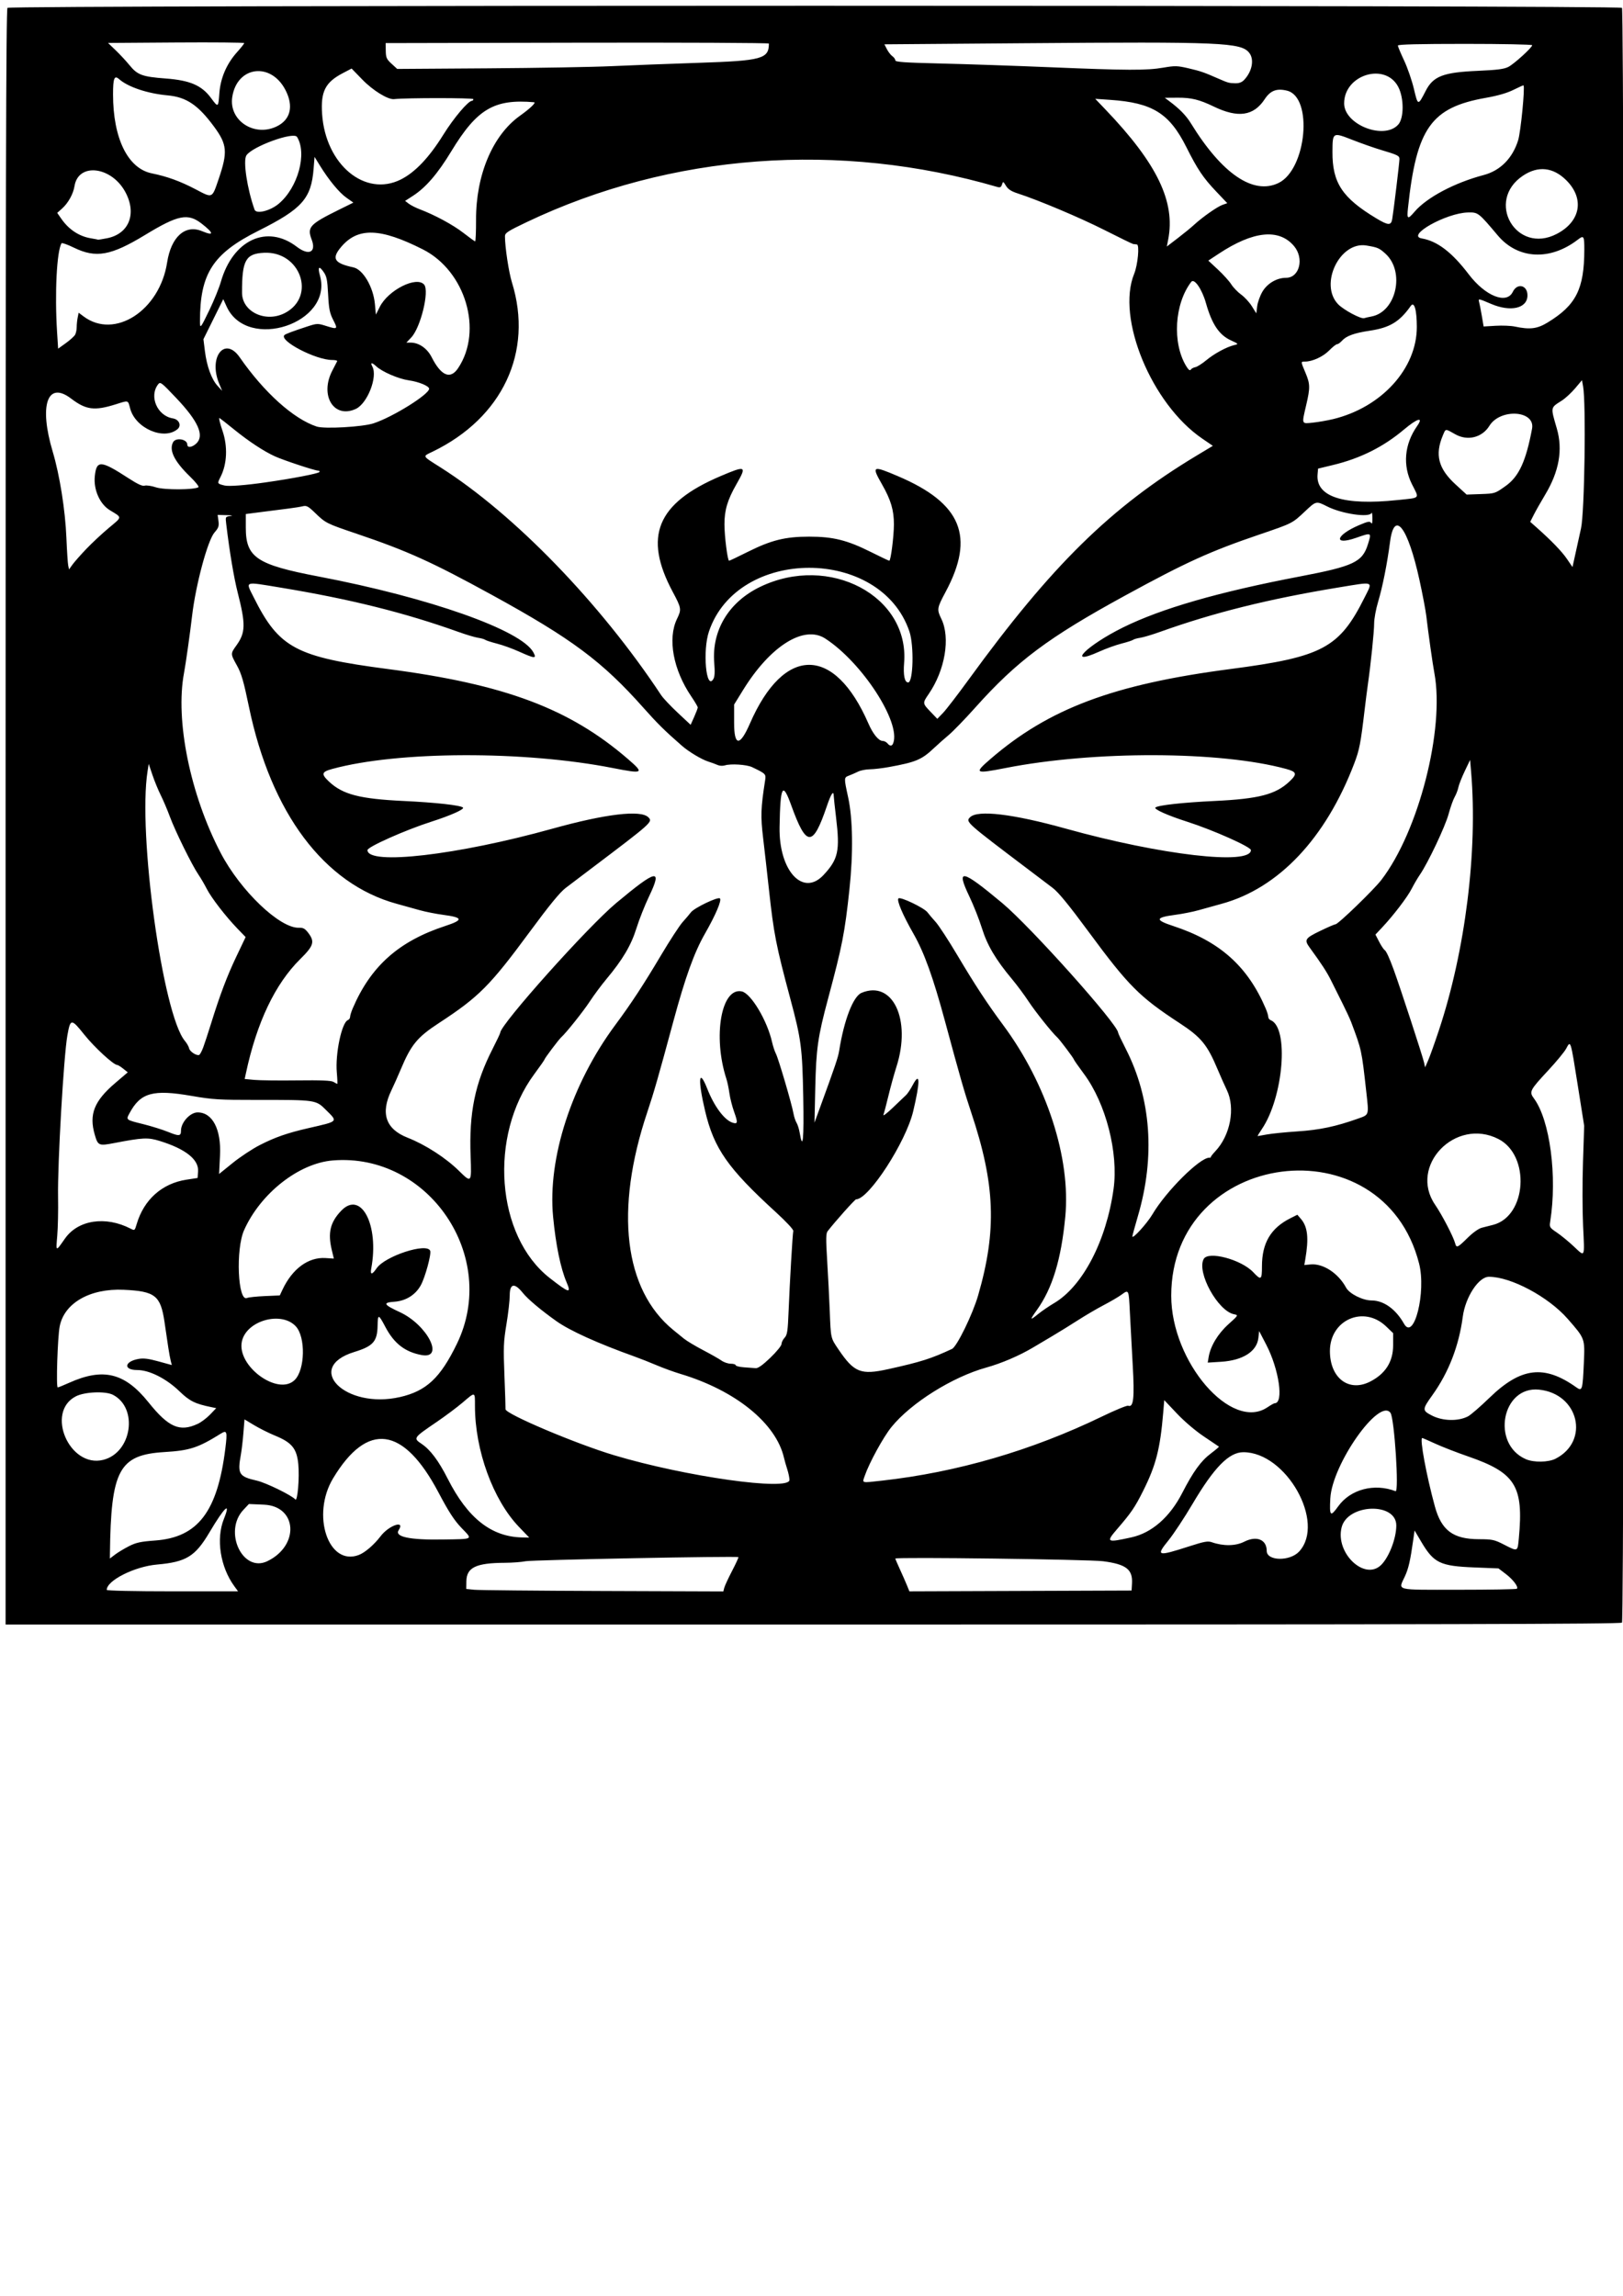 <?xml version="1.0" encoding="UTF-8" standalone="no"?>
<!-- Created with Inkscape (http://www.inkscape.org/) -->

<svg
   width="210mm"
   height="297mm"
   viewBox="0 0 210 297"
   version="1.1"
   id="svg5"
   xml:space="preserve"
   inkscape:version="1.2.2 (b0a8486541, 2022-12-01)"
   sodipodi:docname="lids.svg"
   inkscape:export-filename="lids-fairy.svg"
   inkscape:export-xdpi="96"
   inkscape:export-ydpi="96"
   xmlns:inkscape="http://www.inkscape.org/namespaces/inkscape"
   xmlns:sodipodi="http://sodipodi.sourceforge.net/DTD/sodipodi-0.dtd"
   xmlns="http://www.w3.org/2000/svg"
   xmlns:svg="http://www.w3.org/2000/svg"><sodipodi:namedview
     id="namedview7"
     pagecolor="#ffffff"
     bordercolor="#000000"
     borderopacity="0.25"
     inkscape:showpageshadow="2"
     inkscape:pageopacity="0.0"
     inkscape:pagecheckerboard="0"
     inkscape:deskcolor="#d1d1d1"
     inkscape:document-units="mm"
     showgrid="false"
     inkscape:zoom="1.3320199"
     inkscape:cx="302.92339"
     inkscape:cy="478.22107"
     inkscape:window-width="2520"
     inkscape:window-height="2071"
     inkscape:window-x="8"
     inkscape:window-y="8"
     inkscape:window-maximized="1"
     inkscape:current-layer="layer5" /><defs
     id="defs2" /><g
     inkscape:groupmode="layer"
     id="layer3"
     inkscape:label="bug"
     style="display:inline"><path
       style="fill:#000000;stroke-width:0.204"
       d="m 0.723,105.709 c 0,-80.965 0.055,-104.504 0.245,-104.694 0.358,-0.358 208.54,-0.358 208.898,0 0.358,0.358 0.358,208.54 0,208.898 -0.19,0.19 -23.729,0.245 -104.694,0.245 H 0.723 Z M 30.317,205.199 c -1.82,-2.493 -2.384,-6.128 -1.349,-8.698 0.953,-2.365 0.082,-1.554 -1.869,1.74 -1.844,3.113 -3.009,3.827 -6.784,4.158 -2.911,0.255 -6.505,2.067 -6.505,3.278 0,0.108 3.547,0.186 8.496,0.186 h 8.496 z m 63.393,0.211 c 0.065,-0.257 0.52,-1.238 1.011,-2.182 0.491,-0.943 0.86,-1.748 0.82,-1.788 -0.16,-0.16 -26.685,0.353 -27.544,0.532 -0.506,0.106 -1.713,0.196 -2.681,0.201 -3.735,0.019 -4.949,0.605 -4.973,2.403 l -0.013,0.98 1.022,0.105 c 0.562,0.058 8.046,0.13 16.631,0.16 l 15.609,0.055 z M 146.469,204.841 c 0.105,-1.816 -0.76,-2.48 -3.734,-2.869 -1.83,-0.24 -26.889,-0.564 -26.889,-0.348 0,0.057 0.27,0.69 0.599,1.405 0.329,0.716 0.739,1.647 0.91,2.069 l 0.311,0.768 14.375,-0.052 14.375,-0.052 z m 49.801,0.687 c 0.233,-0.233 -0.482,-1.18 -1.444,-1.914 l -0.938,-0.716 -3.083,-0.123 c -4.489,-0.179 -5.282,-0.563 -6.929,-3.353 l -0.845,-1.431 -0.159,1.125 c -0.393,2.785 -0.616,3.771 -1.088,4.801 -0.868,1.897 -1.482,1.743 6.925,1.743 4.086,0 7.488,-0.059 7.56,-0.131 z m -17.552,-3.088 c 1.028,-1.028 1.949,-3.437 1.949,-5.097 0,-3.04 -6.306,-2.818 -7.076,0.25 -0.837,3.334 3.006,6.967 5.127,4.847 z M 34.598,201.962 c 4.181,-2.024 3.868,-7.121 -0.448,-7.309 l -1.945,-0.085 -0.706,0.749 c -2.636,2.795 -0.115,8.201 3.099,6.645 z m -17.925,-1.931 c 0.934,-0.477 1.515,-0.603 3.427,-0.744 5.508,-0.407 8.044,-3.736 9.055,-11.885 0.276,-2.226 0.214,-2.435 -0.583,-1.939 -2.95,1.838 -4.009,2.184 -7.299,2.384 -5.881,0.358 -6.923,2.309 -7.048,13.184 l -0.007,0.587 0.665,-0.506 c 0.366,-0.279 1.171,-0.765 1.789,-1.081 z m 151.429,0.678 c 3.444,-3.758 -1.679,-12.855 -7.233,-12.842 -1.853,0.004 -3.773,1.961 -6.575,6.702 -1.046,1.769 -2.441,3.883 -3.1,4.696 -1.673,2.064 -1.476,2.118 2.765,0.751 1.848,-0.596 2.329,-0.682 2.832,-0.506 1.506,0.525 3.083,0.501 4.199,-0.064 1.605,-0.813 2.91,-0.281 2.91,1.187 0,1.323 3.01,1.377 4.202,0.076 z M 46.422,201.161 c 0.803,-0.305 1.974,-1.313 2.829,-2.433 1.082,-1.418 3.219,-2.132 2.332,-0.779 -0.563,0.86 1.411,1.281 5.669,1.211 4.134,-0.069 3.941,0.052 2.436,-1.526 -0.926,-0.971 -1.636,-2.066 -2.947,-4.549 -4.534,-8.584 -9.2,-9.214 -13.641,-1.842 -2.854,4.737 -0.616,11.416 3.323,9.918 z m 150.1,-2.168 c 0.633,-6.758 -0.426,-8.463 -6.579,-10.586 -1.447,-0.5 -3.35,-1.239 -4.227,-1.643 -0.878,-0.404 -1.64,-0.735 -1.694,-0.735 -0.357,0 0.539,4.848 1.636,8.854 0.85,3.103 2.361,4.229 5.686,4.237 1.741,0.004 2.008,0.061 3.227,0.684 1.842,0.941 1.785,0.965 1.951,-0.811 z m -50.106,-0.116 c 2.622,-0.58 4.944,-2.611 6.545,-5.723 1.425,-2.772 2.419,-4.147 3.691,-5.107 0.618,-0.467 1.098,-0.872 1.067,-0.9 -0.031,-0.029 -0.896,-0.611 -1.921,-1.295 -1.105,-0.737 -2.535,-1.952 -3.51,-2.982 l -1.646,-1.739 -0.132,1.58 c -0.396,4.726 -0.937,6.837 -2.605,10.169 -1.06,2.118 -1.533,2.81 -3.368,4.939 -1.471,1.706 -1.351,1.774 1.88,1.059 z m -79.266,-1.346 c -3.359,-3.502 -5.694,-9.915 -5.695,-15.643 -4.09e-4,-1.889 0.071,-1.868 -1.583,-0.456 -0.727,0.621 -2.263,1.769 -3.412,2.551 -2.983,2.03 -3.008,2.066 -1.924,2.794 1.147,0.77 2.209,2.185 3.397,4.527 2.592,5.108 5.647,7.513 9.638,7.589 l 0.903,0.017 -1.324,-1.38 z m 106.001,-2.663 c 1.583,-2.204 4.662,-3.017 7.419,-1.959 0.474,0.182 -0.149,-9.435 -0.656,-10.133 -1.457,-2.004 -7.556,6.67 -7.785,11.074 -0.12,2.308 0.006,2.433 1.022,1.018 z m -134.555,-5.465 c -0.198,-2.016 -0.829,-2.788 -3.007,-3.681 -0.787,-0.322 -1.999,-0.927 -2.693,-1.344 l -1.262,-0.758 -0.141,1.767 c -0.077,0.972 -0.223,2.216 -0.323,2.766 -0.464,2.54 -0.268,2.863 2.067,3.393 1.176,0.267 4.542,1.913 4.968,2.429 0.291,0.352 0.563,-2.826 0.391,-4.573 z m 63.551,2.052 c 0,-0.277 -0.128,-0.898 -0.284,-1.38 -0.156,-0.482 -0.347,-1.152 -0.425,-1.49 -1.022,-4.463 -6.272,-8.714 -13.4,-10.85 -0.843,-0.253 -2.224,-0.754 -3.067,-1.114 -0.843,-0.36 -2.132,-0.868 -2.863,-1.13 -4.75,-1.702 -8.35,-3.33 -10.091,-4.563 -2.025,-1.434 -3.717,-2.857 -4.386,-3.69 -1.062,-1.321 -1.677,-1.198 -1.677,0.337 -2.1e-5,0.647 -0.191,2.326 -0.424,3.732 -0.38,2.288 -0.407,2.984 -0.261,6.646 0.089,2.249 0.152,4.206 0.139,4.349 -0.053,0.595 9.062,4.461 14.042,5.954 9.236,2.77 22.697,4.668 22.697,3.2 z m 11.962,0.091 c 9.719,-1.082 19.387,-3.899 28.471,-8.294 1.713,-0.829 3.241,-1.459 3.396,-1.399 0.693,0.266 0.831,-0.992 0.583,-5.307 -0.13,-2.263 -0.296,-5.334 -0.368,-6.824 -0.145,-2.966 -0.126,-2.929 -1.123,-2.205 -0.382,0.277 -1.401,0.873 -2.263,1.323 -0.863,0.451 -2.335,1.313 -3.272,1.916 -0.937,0.603 -2.467,1.549 -3.399,2.102 -0.933,0.553 -2.037,1.208 -2.454,1.456 -1.792,1.067 -4.092,2.053 -6.074,2.604 -4.385,1.22 -9.736,4.577 -12.264,7.696 -1.054,1.3 -2.873,4.625 -3.456,6.317 -0.333,0.966 -0.503,0.919 2.224,0.615 z m -100.747,-2.691 c 3.694,-0.93 4.558,-6.693 1.262,-8.41 -0.973,-0.507 -3.665,-0.398 -4.816,0.196 -3.964,2.046 -0.819,9.315 3.554,8.214 z m 187.915,-0.149 c 4.465,-2.297 2.989,-8.423 -2.153,-8.934 -4.803,-0.477 -6.214,7.042 -1.689,8.999 1.027,0.444 2.915,0.412 3.842,-0.065 z M 25.567,184.208 c 0.45,-0.209 1.177,-0.754 1.615,-1.211 l 0.797,-0.831 -0.593,-0.121 c -2.148,-0.439 -2.845,-0.783 -4.165,-2.058 -1.714,-1.655 -3.898,-2.752 -5.476,-2.752 -1.797,0 -1.671,-1.098 0.164,-1.433 0.656,-0.12 1.291,-0.043 2.595,0.316 l 1.727,0.475 -0.141,-0.548 c -0.077,-0.301 -0.216,-1.054 -0.308,-1.673 -0.092,-0.619 -0.317,-2.137 -0.5,-3.374 -0.503,-3.4 -1.213,-3.958 -5.268,-4.144 -4.372,-0.2 -7.716,1.718 -8.295,4.757 -0.269,1.411 -0.474,7.873 -0.25,7.873 0.082,0 0.737,-0.264 1.456,-0.588 4.434,-1.994 7.221,-1.31 10.3,2.53 2.582,3.22 4.03,3.855 6.342,2.78 z m 164.369,-0.974 c 0.356,-0.183 1.613,-1.27 2.794,-2.416 4.066,-3.944 7.076,-4.303 11.239,-1.338 0.755,0.538 0.81,0.357 0.966,-3.173 0.14,-3.169 0.158,-3.119 -2.087,-5.688 -2.499,-2.858 -7.346,-5.448 -10.198,-5.448 -1.328,0 -3.045,2.625 -3.381,5.169 -0.497,3.766 -1.821,7.19 -3.909,10.109 -1.353,1.892 -1.358,2.011 -0.109,2.662 1.4,0.73 3.404,0.782 4.684,0.123 z m -25.935,-1.18 c 0.425,-0.288 0.844,-0.524 0.933,-0.524 1.199,0 0.562,-4.392 -1.099,-7.581 l -0.913,-1.754 -0.101,0.897 c -0.196,1.742 -2.012,2.9 -4.824,3.075 l -1.727,0.108 0.113,-0.697 c 0.231,-1.425 1.191,-3.026 2.551,-4.253 1.317,-1.189 1.317,-1.189 0.738,-1.305 -2.096,-0.421 -4.848,-5.425 -3.929,-7.143 0.58,-1.084 4.867,0.057 6.419,1.709 1.013,1.077 1.123,1.002 1.123,-0.772 0,-3.008 1.141,-4.939 3.67,-6.21 l 0.909,-0.457 0.464,0.539 c 0.878,1.021 1.035,2.484 0.562,5.243 l -0.124,0.723 0.808,-0.077 c 1.616,-0.154 3.589,1.135 4.594,3 0.427,0.793 2.145,1.658 3.3,1.661 1.575,0.004 3.131,1.121 4.198,3.012 1.288,2.284 2.889,-4.104 1.951,-7.786 -4.669,-18.32 -32.071,-14.764 -32.071,4.162 0,8.57 7.79,17.595 12.454,14.429 z M 51.741,180.736 c 3.421,-0.783 5.221,-2.463 7.369,-6.874 5.489,-11.27 -3.639,-24.762 -16.06,-23.739 -4.39,0.362 -9.343,4.256 -11.467,9.016 -1.106,2.479 -0.812,9.314 0.377,8.776 0.195,-0.088 1.229,-0.199 2.298,-0.245 l 1.943,-0.085 0.351,-0.747 c 1.271,-2.705 3.347,-4.23 5.564,-4.088 l 1.08,0.069 -0.27,-1.125 c -0.529,-2.207 -0.199,-3.577 1.219,-5.061 2.573,-2.691 4.939,1.847 3.891,7.464 -0.159,0.853 0.105,0.844 0.696,-0.024 1.073,-1.576 6.511,-3.35 6.93,-2.26 0.167,0.436 -0.652,3.439 -1.217,4.461 -0.691,1.249 -1.931,2.02 -3.422,2.128 -1.535,0.111 -1.399,0.37 0.704,1.342 3.57,1.649 5.841,6.109 2.829,5.554 -2.15,-0.396 -3.563,-1.491 -4.694,-3.637 -0.888,-1.686 -0.977,-1.701 -1.005,-0.17 -0.037,2.051 -0.572,2.658 -3.003,3.406 -6.609,2.034 -1.148,7.448 5.888,5.837 z m -13.6,-2.223 c 1.338,-1.338 1.418,-5.545 0.132,-6.932 -1.865,-2.011 -6.382,-0.751 -6.974,1.946 -0.701,3.192 4.7,7.128 6.842,4.986 z m 139.11,0.235 c 1.997,-1.004 3.006,-2.583 3.006,-4.706 v -1.579 l -0.911,-0.873 c -2.891,-2.77 -7.268,-0.85 -7.268,3.189 0,3.485 2.429,5.348 5.173,3.969 z m -62.326,-1.626 c 4.238,-0.938 5.55,-1.354 8.256,-2.617 0.632,-0.295 2.673,-4.48 3.383,-6.936 2.436,-8.43 2.209,-14.364 -0.903,-23.663 -0.873,-2.608 -1.426,-4.534 -3.378,-11.758 -1.544,-5.715 -2.698,-8.92 -4.082,-11.343 -1.403,-2.457 -2.201,-4.331 -1.95,-4.582 0.249,-0.249 3.322,1.223 3.754,1.799 0.192,0.256 0.674,0.824 1.071,1.263 0.397,0.439 1.652,2.363 2.788,4.275 2.31,3.885 3.863,6.253 5.936,9.048 5.643,7.61 8.761,17.229 8.037,24.793 -0.53,5.547 -1.669,9.278 -3.688,12.089 -0.93,1.295 -0.905,1.383 0.151,0.521 0.478,-0.39 1.421,-1.035 2.096,-1.434 3.697,-2.184 6.755,-8.056 7.686,-14.755 0.651,-4.687 -0.986,-11.064 -3.822,-14.886 -0.719,-0.97 -1.308,-1.812 -1.308,-1.871 0,-0.136 -1.851,-2.597 -2.161,-2.873 -0.641,-0.571 -2.856,-3.349 -3.711,-4.653 -0.534,-0.815 -1.497,-2.11 -2.139,-2.879 -2.114,-2.53 -3.201,-4.369 -3.889,-6.578 -0.35,-1.125 -1.083,-2.976 -1.628,-4.115 -1.766,-3.691 -1.019,-3.541 4.245,0.849 3.685,3.073 15.008,15.736 15.008,16.783 0,0.085 0.449,1.035 0.999,2.111 3.268,6.404 3.813,13.925 1.564,21.587 -0.396,1.35 -0.721,2.542 -0.721,2.65 -0.002,0.413 1.905,-1.685 2.594,-2.854 1.762,-2.988 6.119,-7.327 7.358,-7.327 0.149,0 0.239,-0.032 0.2,-0.072 -0.04,-0.04 0.222,-0.383 0.58,-0.763 1.943,-2.06 2.611,-5.586 1.496,-7.9 -0.295,-0.613 -0.826,-1.805 -1.18,-2.648 -1.366,-3.255 -2.14,-4.196 -4.984,-6.055 -5.141,-3.362 -6.586,-4.813 -11.708,-11.761 -2.551,-3.46 -3.917,-5.131 -4.658,-5.695 -0.577,-0.439 -1.968,-1.494 -3.093,-2.343 -8.175,-6.177 -8.208,-6.206 -7.605,-6.808 0.978,-0.976 5.541,-0.431 12.411,1.482 12.277,3.418 23.924,4.767 23.924,2.77 0,-0.417 -4.911,-2.603 -8.257,-3.675 -2.515,-0.806 -4.337,-1.62 -4.099,-1.833 0.331,-0.296 3.538,-0.651 7.653,-0.847 5.725,-0.272 7.911,-0.84 9.689,-2.517 1.035,-0.976 0.962,-1.25 -0.437,-1.631 -8.51,-2.321 -24.818,-2.371 -36.31,-0.113 -3.948,0.776 -4.09,0.691 -1.95,-1.158 7.561,-6.534 15.925,-9.672 31.052,-11.649 11.954,-1.563 14.103,-2.713 17.395,-9.31 1.051,-2.106 1.303,-2.016 -3.438,-1.236 -8.997,1.48 -16.114,3.252 -23.057,5.739 -1.012,0.363 -2.162,0.706 -2.556,0.763 -0.394,0.057 -0.808,0.175 -0.92,0.262 -0.112,0.087 -0.796,0.309 -1.52,0.492 -0.723,0.184 -2.023,0.654 -2.888,1.044 -4.363,1.97 -1.604,-0.813 3.117,-3.144 4.963,-2.45 12.349,-4.578 22.847,-6.582 6.997,-1.336 8.107,-1.861 8.825,-4.181 0.476,-1.539 0.501,-1.526 -1.55,-0.815 -2.993,1.037 -2.639,-0.354 0.42,-1.654 1.135,-0.482 1.38,-0.527 1.536,-0.281 0.126,0.199 0.181,-0.001 0.172,-0.627 -0.007,-0.506 -0.059,-0.805 -0.116,-0.665 -0.261,0.647 -3.837,0.124 -5.737,-0.839 -1.417,-0.719 -1.434,-0.715 -2.832,0.602 -1.703,1.604 -1.61,1.557 -5.936,3.031 -6.408,2.184 -9.469,3.574 -17.361,7.886 -9.978,5.45 -14.01,8.465 -19.424,14.521 -1.306,1.46 -2.842,3.047 -3.413,3.526 -0.572,0.479 -1.418,1.229 -1.881,1.666 -1.63,1.54 -2.333,1.838 -5.851,2.481 -0.843,0.154 -1.957,0.285 -2.473,0.291 -0.517,0.006 -1.207,0.143 -1.534,0.305 -0.327,0.162 -0.847,0.39 -1.156,0.506 -0.676,0.255 -0.676,0.267 -0.123,2.807 0.61,2.799 0.672,7.23 0.167,11.934 -0.605,5.631 -0.924,7.263 -2.76,14.109 -1.328,4.953 -1.544,6.456 -1.659,11.553 l -0.101,4.499 0.71,-1.943 c 1.988,-5.443 2.349,-6.514 2.484,-7.361 0.631,-3.98 1.812,-7.036 2.894,-7.488 4.027,-1.683 6.465,3.453 4.525,9.533 -0.305,0.956 -0.775,2.658 -1.045,3.783 -0.27,1.125 -0.562,2.229 -0.648,2.454 -0.086,0.225 0.464,-0.189 1.224,-0.92 0.76,-0.731 1.532,-1.468 1.717,-1.638 0.185,-0.17 0.565,-0.745 0.846,-1.278 0.964,-1.828 0.989,-0.506 0.065,3.384 -0.95,3.997 -5.745,11.393 -7.388,11.393 -0.152,0 -2.732,2.889 -3.688,4.13 -0.216,0.28 -0.226,1.013 -0.055,3.783 0.117,1.89 0.268,4.847 0.336,6.572 0.14,3.56 0.111,3.43 1.134,4.941 2.024,2.987 2.885,3.327 6.427,2.543 z m -15.25,-1.478 c 0.796,-0.764 1.447,-1.563 1.447,-1.776 0,-0.213 0.179,-0.578 0.397,-0.811 0.344,-0.366 0.414,-0.837 0.52,-3.489 0.147,-3.693 0.51,-9.899 0.603,-10.325 0.039,-0.18 -0.905,-1.194 -2.283,-2.454 -6.178,-5.644 -7.972,-8.208 -9.117,-13.029 -0.982,-4.134 -0.832,-5.714 0.275,-2.904 0.901,2.286 2.216,4.047 3.273,4.382 0.671,0.213 0.702,0.001 0.206,-1.379 -0.254,-0.705 -0.532,-1.797 -0.618,-2.427 -0.086,-0.63 -0.259,-1.458 -0.383,-1.84 -1.795,-5.506 -0.668,-11.917 1.992,-11.333 1.189,0.261 3.286,3.774 3.907,6.542 0.119,0.533 0.346,1.217 0.503,1.522 0.328,0.635 2.056,6.508 2.266,7.705 0.077,0.44 0.257,0.986 0.399,1.213 0.142,0.227 0.324,0.802 0.404,1.277 0.413,2.443 0.569,0.908 0.466,-4.575 -0.121,-6.405 -0.262,-7.476 -1.678,-12.758 -1.842,-6.87 -2.139,-8.388 -2.76,-14.109 -0.226,-2.081 -0.564,-5.071 -0.752,-6.646 -0.341,-2.854 -0.305,-3.888 0.259,-7.494 0.125,-0.8 0.078,-0.847 -1.689,-1.693 -0.702,-0.336 -2.763,-0.469 -3.526,-0.226 -0.265,0.084 -0.678,0.064 -0.917,-0.045 -0.24,-0.109 -0.804,-0.316 -1.254,-0.46 -0.854,-0.274 -2.498,-1.262 -3.374,-2.027 -2.246,-1.964 -3.161,-2.866 -4.977,-4.91 -5.345,-6.013 -9.261,-8.932 -19.561,-14.582 -7.808,-4.283 -10.966,-5.713 -17.52,-7.932 -3.988,-1.351 -4.031,-1.372 -5.455,-2.748 -0.836,-0.808 -1.078,-0.938 -1.534,-0.823 -0.298,0.075 -1.139,0.21 -1.87,0.301 -0.731,0.09 -2.272,0.287 -3.425,0.437 l -2.096,0.272 v 1.755 c 0,3.858 1.395,4.795 9.406,6.324 14.365,2.74 26.267,6.944 27.807,9.82 0.446,0.833 0.194,0.82 -1.826,-0.092 -0.865,-0.391 -2.165,-0.861 -2.888,-1.044 -0.723,-0.184 -1.407,-0.405 -1.52,-0.492 -0.112,-0.087 -0.527,-0.205 -0.92,-0.262 -0.394,-0.057 -1.544,-0.4 -2.556,-0.763 -6.943,-2.488 -14.06,-4.259 -23.057,-5.739 -4.74,-0.78 -4.489,-0.87 -3.437,1.236 3.292,6.597 5.441,7.747 17.395,9.31 15.127,1.978 23.491,5.115 31.052,11.649 2.14,1.849 1.998,1.934 -1.95,1.158 -11.493,-2.258 -27.8,-2.208 -36.31,0.113 -1.398,0.381 -1.471,0.655 -0.437,1.631 1.778,1.677 3.964,2.245 9.689,2.517 4.115,0.196 7.322,0.55 7.653,0.847 0.238,0.213 -1.584,1.027 -4.099,1.833 -3.346,1.072 -8.257,3.258 -8.257,3.675 0,1.997 11.647,0.648 23.924,-2.77 6.869,-1.913 11.432,-2.457 12.411,-1.482 0.603,0.601 0.57,0.631 -7.605,6.808 -1.125,0.85 -2.517,1.904 -3.093,2.343 -0.741,0.564 -2.107,2.235 -4.658,5.695 -5.122,6.948 -6.566,8.399 -11.708,11.761 -2.843,1.859 -3.618,2.8 -4.984,6.055 -0.354,0.843 -0.888,2.04 -1.187,2.658 -1.442,2.982 -0.749,5.019 2.09,6.135 2.313,0.91 4.94,2.606 6.664,4.304 1.603,1.578 1.62,1.557 1.49,-1.913 -0.211,-5.63 0.561,-9.402 2.834,-13.856 0.549,-1.076 0.999,-2.026 0.999,-2.111 0,-1.047 11.323,-13.71 15.008,-16.783 5.264,-4.39 6.011,-4.54 4.245,-0.849 -0.545,1.139 -1.278,2.991 -1.628,4.115 -0.688,2.208 -1.776,4.048 -3.889,6.578 -0.642,0.768 -1.604,2.064 -2.139,2.879 -0.855,1.304 -3.07,4.081 -3.711,4.653 -0.31,0.276 -2.161,2.737 -2.161,2.873 0,0.059 -0.589,0.901 -1.308,1.871 -5.937,8.003 -4.964,20.96 1.982,26.388 2.529,1.976 2.828,2.054 2.194,0.574 -0.78,-1.82 -1.402,-4.838 -1.752,-8.498 -0.723,-7.564 2.395,-17.183 8.037,-24.793 2.073,-2.795 3.626,-5.163 5.936,-9.048 1.137,-1.912 2.391,-3.836 2.788,-4.275 0.397,-0.439 0.879,-1.008 1.071,-1.263 0.433,-0.576 3.505,-2.048 3.754,-1.799 0.251,0.251 -0.547,2.125 -1.95,4.582 -1.384,2.423 -2.537,5.628 -4.082,11.343 -1.952,7.224 -2.506,9.15 -3.378,11.758 -4.23,12.638 -3.001,22.933 3.359,28.134 0.4,0.327 1.028,0.838 1.395,1.134 0.367,0.296 1.485,0.967 2.484,1.489 1,0.523 2.071,1.132 2.382,1.353 0.311,0.221 0.849,0.402 1.198,0.402 0.348,0 0.633,0.087 0.633,0.194 0,0.107 0.483,0.228 1.074,0.269 0.59,0.041 1.273,0.092 1.518,0.113 0.3,0.025 0.915,-0.413 1.891,-1.351 z M 204.837,158.608 c -0.093,-1.957 -0.099,-5.674 -0.014,-8.261 l 0.155,-4.703 -0.851,-5.368 c -0.922,-5.813 -0.891,-5.719 -1.484,-4.614 -0.222,0.415 -1.265,1.68 -2.318,2.812 -2.4,2.582 -2.49,2.758 -1.842,3.636 2.069,2.803 3.027,10.085 2.096,15.933 -0.113,0.707 -0.07,0.776 0.873,1.413 0.545,0.368 1.525,1.172 2.177,1.785 1.487,1.399 1.408,1.571 1.208,-2.634 z M 8.409,160.226 c 1.688,-2.414 5.254,-2.952 8.489,-1.28 0.522,0.27 0.538,0.258 0.786,-0.584 0.936,-3.176 3.283,-5.269 6.451,-5.753 l 1.431,-0.219 0.062,-0.85 c 0.112,-1.534 -1.617,-2.907 -4.957,-3.938 -1.533,-0.473 -2.174,-0.443 -5.897,0.272 -1.993,0.383 -2.1,0.337 -2.51,-1.075 -0.768,-2.639 -0.086,-4.361 2.651,-6.696 l 1.618,-1.38 -0.595,-0.476 c -0.327,-0.262 -0.674,-0.477 -0.771,-0.477 -0.473,-0.003 -2.956,-2.289 -4.262,-3.924 -1.68,-2.104 -1.796,-2.099 -2.186,0.099 -0.478,2.696 -1.284,16.68 -1.205,20.898 0.032,1.687 -0.016,3.941 -0.105,5.01 -0.178,2.13 -0.22,2.115 0.999,0.371 z m 181.473,-0.079 c 0.688,-0.681 1.431,-1.211 1.846,-1.318 0.382,-0.098 1.036,-0.265 1.454,-0.371 4.371,-1.11 4.861,-8.985 0.692,-11.112 -5.553,-2.833 -11.629,3.478 -8.188,8.503 0.909,1.328 2.377,4.155 2.6,5.008 0.163,0.622 0.321,0.552 1.597,-0.711 z M 33.625,148.128 c 1.971,-1.008 3.556,-1.56 6.256,-2.18 3.968,-0.911 3.861,-0.801 2.3,-2.356 -1.318,-1.313 -1.284,-1.308 -8.946,-1.301 -4.906,0.005 -5.706,-0.044 -8.451,-0.519 -4.992,-0.863 -6.594,-0.42 -8.016,2.221 -0.483,0.896 -0.52,0.866 1.773,1.435 1.052,0.261 2.5,0.714 3.217,1.006 1.425,0.581 1.661,0.555 1.661,-0.177 0,-1.055 1.185,-2.351 2.15,-2.351 1.926,0 3.069,2.194 2.899,5.568 l -0.121,2.399 1.76,-1.423 c 0.968,-0.783 2.55,-1.828 3.517,-2.322 z m 130.297,-1.365 c 0.606,-0.116 2.39,-0.295 3.964,-0.399 2.862,-0.188 4.955,-0.63 7.821,-1.651 1.466,-0.522 1.421,-0.379 1.077,-3.465 -0.606,-5.44 -0.594,-5.387 -1.955,-9.019 -0.152,-0.406 -0.664,-1.51 -1.138,-2.454 -0.474,-0.944 -1.133,-2.265 -1.465,-2.936 -0.536,-1.083 -1.212,-2.123 -2.757,-4.242 -0.743,-1.019 -0.623,-1.213 1.329,-2.159 0.984,-0.476 1.883,-0.866 1.999,-0.866 0.342,6.2e-4 4.936,-4.44 5.931,-5.733 4.83,-6.277 8.224,-19.521 6.863,-26.779 -0.224,-1.196 -0.783,-5.154 -1.04,-7.361 -0.085,-0.731 -0.485,-2.837 -0.889,-4.68 -1.502,-6.852 -3.251,-9.121 -3.802,-4.931 -0.375,2.855 -0.97,5.841 -1.549,7.774 -0.281,0.937 -0.51,2.185 -0.51,2.773 0,1.046 -0.427,5.21 -0.805,7.856 -0.105,0.731 -0.293,2.203 -0.419,3.272 -0.522,4.432 -0.677,5.235 -1.357,7.018 -3.695,9.684 -9.789,16.129 -17.151,18.14 -0.9,0.246 -2.234,0.617 -2.965,0.824 -0.731,0.208 -2.109,0.481 -3.061,0.607 -2.572,0.341 -2.626,0.66 -0.246,1.44 6.013,1.971 9.637,5.203 11.974,10.676 0.182,0.426 0.33,0.912 0.33,1.08 0,0.168 0.135,0.358 0.299,0.421 2.415,0.927 1.673,10.01 -1.154,14.135 -0.328,0.478 -0.558,0.869 -0.512,0.869 0.046,0 0.58,-0.095 1.186,-0.211 z M 43.58,138.743 c -0.215,-2.416 0.641,-6.474 1.429,-6.777 0.16,-0.061 0.291,-0.249 0.291,-0.418 0,-0.168 0.149,-0.654 0.33,-1.08 2.337,-5.473 5.961,-8.704 11.974,-10.676 2.38,-0.78 2.326,-1.099 -0.246,-1.44 -0.953,-0.127 -2.33,-0.4 -3.061,-0.607 -0.731,-0.208 -2.065,-0.578 -2.965,-0.824 -9.394,-2.566 -16.271,-11.735 -19.125,-25.503 -0.68,-3.281 -0.973,-4.29 -1.542,-5.311 -0.854,-1.533 -0.854,-1.529 -0.073,-2.617 1.181,-1.645 1.209,-2.723 0.171,-6.798 -0.501,-1.967 -1.056,-5.275 -1.491,-8.892 -0.115,-0.955 -0.113,-0.959 0.543,-1.041 0.406,-0.051 0.216,-0.095 -0.497,-0.115 l -1.156,-0.033 0.105,0.785 c 0.089,0.664 0.01,0.894 -0.511,1.488 -0.885,1.008 -2.438,6.788 -2.906,10.814 -0.256,2.208 -0.815,6.166 -1.04,7.361 -1.152,6.141 0.799,15.721 4.738,23.272 2.554,4.896 7.663,9.78 10.133,9.688 0.543,-0.02 0.781,0.11 1.195,0.652 0.88,1.154 0.724,1.671 -1.03,3.404 -3.251,3.212 -5.621,8.19 -7.025,14.756 l -0.161,0.754 1.248,0.117 c 0.686,0.064 3.181,0.093 5.542,0.064 3.1,-0.038 4.408,0.017 4.703,0.197 0.225,0.137 0.443,0.252 0.484,0.256 0.041,0.003 0.016,-0.661 -0.057,-1.476 z m 142.603,-5.47 c 3.419,-10.296 5.028,-23.199 4.166,-33.401 l -0.132,-1.564 -0.696,1.457 c -0.383,0.801 -0.753,1.743 -0.823,2.092 -0.07,0.349 -0.287,0.912 -0.482,1.252 -0.195,0.339 -0.548,1.331 -0.783,2.205 -0.43,1.593 -2.649,6.285 -3.698,7.818 -0.308,0.45 -0.793,1.278 -1.078,1.84 -0.543,1.073 -2.358,3.449 -3.825,5.01 l -0.865,0.92 0.475,0.92 c 0.261,0.506 0.577,0.985 0.701,1.064 0.219,0.14 0.617,0.998 1.19,2.566 0.833,2.281 3.751,11.206 3.927,12.013 l 0.134,0.613 0.402,-0.92 c 0.221,-0.506 0.845,-2.254 1.387,-3.885 z m -159.891,2.235 c 0.184,-0.498 0.636,-1.872 1.002,-3.053 1.17,-3.766 2.078,-6.17 3.299,-8.733 l 1.189,-2.496 -1.046,-1.082 c -1.537,-1.591 -3.4,-4.004 -3.992,-5.172 -0.285,-0.562 -0.77,-1.39 -1.078,-1.84 -0.818,-1.196 -3.004,-5.631 -3.683,-7.474 -0.323,-0.876 -0.855,-2.129 -1.183,-2.785 -0.328,-0.656 -0.812,-1.836 -1.077,-2.623 l -0.481,-1.431 -0.146,0.92 c -1.282,8.065 1.958,31.512 4.826,34.92 0.258,0.306 0.504,0.739 0.547,0.961 0.078,0.407 0.93,0.972 1.291,0.857 0.107,-0.034 0.346,-0.47 0.53,-0.968 z m 80.259,-22.306 c 1.908,-2.04 2.147,-3.131 1.628,-7.432 -0.163,-1.35 -0.299,-2.615 -0.302,-2.812 -0.014,-0.774 -0.345,-0.281 -0.891,1.329 -1.817,5.35 -2.647,5.331 -4.608,-0.106 -1.124,-3.116 -1.416,-2.571 -1.511,2.815 -0.1,5.647 3.021,9.053 5.685,6.205 z m 9.019,-17.053 c 1.027,-2.677 -4.029,-10.463 -8.797,-13.547 -2.745,-1.776 -7.101,0.954 -10.62,6.654 l -1.166,1.889 v 2.354 c 0,3.059 0.742,3.097 2.045,0.104 4.409,-10.126 10.926,-10.126 15.335,0 0.59,1.355 1.324,2.249 1.847,2.249 0.194,0 0.467,0.138 0.607,0.307 0.327,0.394 0.594,0.39 0.748,-0.01 z m -25.286,-4.628 c 0,-0.104 -0.379,-0.747 -0.841,-1.428 -2.34,-3.446 -3.082,-7.475 -1.846,-10.028 0.599,-1.238 0.576,-1.387 -0.559,-3.511 -3.819,-7.144 -2.05,-11.442 6.147,-14.94 3.342,-1.426 3.47,-1.363 2.103,1.026 -1.158,2.024 -1.557,3.365 -1.551,5.207 0.005,1.56 0.405,4.694 0.599,4.694 0.066,0 1.136,-0.508 2.379,-1.13 3.077,-1.539 4.88,-1.987 7.985,-1.987 3.105,0 4.908,0.449 7.985,1.987 1.243,0.621 2.313,1.13 2.379,1.13 0.194,0 0.595,-3.134 0.599,-4.694 0.006,-1.843 -0.394,-3.183 -1.551,-5.207 -1.367,-2.39 -1.239,-2.452 2.103,-1.026 8.198,3.498 9.966,7.796 6.147,14.94 -1.135,2.123 -1.159,2.272 -0.559,3.511 1.187,2.452 0.478,6.641 -1.646,9.728 -0.804,1.169 -0.802,1.194 0.245,2.286 l 0.877,0.915 0.741,-0.769 c 0.408,-0.423 1.912,-2.379 3.342,-4.347 10.726,-14.756 18.38,-22.271 29.48,-28.945 l 2.089,-1.256 -1.379,-0.942 c -6.55,-4.475 -11.139,-15.582 -8.804,-21.306 0.476,-1.167 0.717,-3.775 0.352,-3.806 -0.152,-0.013 -0.368,-0.038 -0.481,-0.056 -0.112,-0.018 -1.772,-0.826 -3.687,-1.796 -3.177,-1.609 -8.576,-3.886 -11.307,-4.769 -0.781,-0.252 -1.195,-0.526 -1.462,-0.965 -0.361,-0.593 -0.377,-0.598 -0.515,-0.164 -0.109,0.342 -0.247,0.418 -0.583,0.32 -20.454,-5.969 -42.259,-4.343 -60.916,4.542 -2.451,1.167 -2.812,1.402 -2.812,1.826 0,1.404 0.491,4.645 0.908,5.992 2.78,8.98 -1.222,17.504 -10.273,21.879 -1.333,0.644 -1.413,0.487 1.038,2.042 9.516,6.039 20.668,17.549 28.532,29.448 0.26,0.394 1.226,1.42 2.147,2.28 l 1.674,1.564 0.46,-1.028 c 0.253,-0.565 0.46,-1.113 0.46,-1.217 z m 2.005,-3.656 c 0.191,-0.306 0.226,-0.883 0.127,-2.099 -0.342,-4.214 1.877,-7.891 5.945,-9.85 8.945,-4.308 19.326,1.183 18.622,9.85 -0.128,1.58 0.066,2.52 0.522,2.52 0.66,0 0.779,-4.765 0.164,-6.59 -3.701,-10.987 -22.237,-10.987 -25.938,0 -0.839,2.49 -0.371,7.657 0.558,6.168 z m -81.147,-16.828 c 0.735,-0.771 2.06,-2.007 2.944,-2.746 1.765,-1.476 1.756,-1.297 0.123,-2.291 -1.304,-0.794 -2.128,-2.671 -1.94,-4.42 0.223,-2.08 0.767,-2.045 4.351,0.282 1.202,0.78 1.806,1.058 2.1,0.965 0.227,-0.072 0.887,0.027 1.468,0.22 1.04,0.345 4.919,0.333 5.486,-0.017 0.115,-0.071 -0.38,-0.697 -1.099,-1.392 -2.021,-1.953 -2.732,-3.398 -2.181,-4.43 0.35,-0.654 1.842,-0.402 1.842,0.311 0,0.442 0.621,0.364 1.163,-0.145 1.082,-1.017 0.262,-2.871 -2.606,-5.894 -1.932,-2.037 -2.052,-2.127 -2.339,-1.754 -1.194,1.554 -0.1,4.075 1.908,4.398 0.816,0.131 1.159,0.935 0.598,1.401 -1.776,1.474 -5.435,-0.123 -6.117,-2.67 -0.299,-1.12 -0.177,-1.083 -1.842,-0.558 -2.778,0.876 -3.868,0.737 -5.807,-0.739 -3.066,-2.334 -4.169,0.862 -2.373,6.874 0.903,3.023 1.622,7.548 1.771,11.144 0.07,1.687 0.175,3.297 0.234,3.578 l 0.107,0.511 0.436,-0.613 C 9.611,72.715 10.409,71.809 11.144,71.037 Z M 204.569,68.35 c 0.46,-2.099 0.664,-16.176 0.266,-18.375 l -0.143,-0.79 -0.891,1.057 c -0.49,0.581 -1.272,1.3 -1.738,1.596 -1.472,0.936 -1.444,0.779 -0.625,3.602 0.794,2.735 0.3,5.542 -1.504,8.548 -0.562,0.937 -1.228,2.112 -1.48,2.612 l -0.458,0.909 0.791,0.7 c 1.925,1.704 3.297,3.124 3.961,4.099 l 0.716,1.052 0.328,-1.483 c 0.18,-0.816 0.529,-2.403 0.776,-3.528 z m -23.747,-3.658 c 3.037,-0.322 2.845,-0.114 1.876,-2.042 -1.225,-2.438 -0.987,-5.173 0.656,-7.521 0.882,-1.261 0.069,-1.044 -1.718,0.459 -2.657,2.235 -5.618,3.713 -9.149,4.566 l -1.943,0.469 -0.064,0.751 c -0.247,2.899 3.365,4.057 10.342,3.316 z m 14.026,-1.845 c 1.692,-1.213 2.603,-3.2 3.385,-7.391 0.442,-2.365 -4.102,-2.665 -5.523,-0.364 -0.938,1.518 -2.824,1.985 -4.407,1.091 -1.339,-0.756 -1.228,-0.766 -1.615,0.153 -1.046,2.482 -0.582,4.287 1.623,6.31 l 1.455,1.335 1.84,-0.065 c 1.838,-0.065 1.842,-0.067 3.242,-1.07 z M 34.36,62.405 c 3.439,-0.489 6.848,-1.145 6.969,-1.342 0.06,-0.097 -0.013,-0.177 -0.163,-0.177 -0.418,0 -4.431,-1.326 -5.58,-1.844 -1.424,-0.642 -3.39,-1.936 -5.317,-3.498 -0.9,-0.73 -1.739,-1.389 -1.866,-1.464 -0.126,-0.076 0.045,0.659 0.38,1.633 0.7,2.03 0.604,4.312 -0.25,5.988 -0.442,0.866 -0.441,0.868 0.509,1.105 0.557,0.139 2.615,-0.016 5.317,-0.4 z m 13.978,-7.642 c 2.465,-0.802 7.186,-3.739 7.186,-4.471 0,-0.35 -1.327,-0.903 -2.598,-1.083 -1.365,-0.193 -3.465,-1.098 -4.265,-1.838 -0.56,-0.517 -0.773,-0.495 -0.481,0.051 0.713,1.332 -0.648,4.798 -2.153,5.484 -2.852,1.299 -4.706,-1.775 -3.011,-4.994 0.299,-0.569 0.576,-1.103 0.614,-1.187 0.038,-0.084 -0.252,-0.153 -0.645,-0.153 -2.135,0 -6.914,-2.493 -6.182,-3.225 0.142,-0.142 1.111,-0.505 2.956,-1.108 1.251,-0.408 1.353,-0.412 2.37,-0.092 1.561,0.492 1.608,0.458 0.994,-0.739 -0.465,-0.907 -0.569,-1.423 -0.668,-3.323 -0.102,-1.949 -0.184,-2.343 -0.617,-2.949 -0.574,-0.805 -0.748,-0.591 -0.435,0.535 1.711,6.16 -9.418,9.83 -12.081,3.984 l -0.434,-0.953 -1.283,2.59 -1.283,2.59 0.194,1.562 c 0.241,1.939 0.861,3.635 1.636,4.475 l 0.592,0.642 -0.385,-0.928 c -1.426,-3.434 0.723,-6.193 2.656,-3.41 3.169,4.561 6.968,7.975 9.968,8.96 0.999,0.328 5.926,0.048 7.358,-0.418 z M 172.479,54.222 c 6.28,-1.515 10.848,-6.54 10.844,-11.93 -0.002,-2.217 -0.334,-3.356 -0.789,-2.709 -1.441,2.046 -2.706,2.81 -5.304,3.2 -2.022,0.304 -3.032,0.671 -3.599,1.307 -0.214,0.24 -0.495,0.437 -0.623,0.437 -0.128,0 -0.59,0.365 -1.025,0.81 -0.778,0.797 -2.167,1.439 -3.111,1.439 -0.584,0 -0.585,-0.045 0.036,1.431 0.618,1.468 0.629,1.932 0.102,4.192 -0.593,2.544 -0.635,2.433 0.862,2.277 0.699,-0.073 1.872,-0.278 2.607,-0.455 z M 59.271,47.633 c 3.256,-4.857 0.962,-12.583 -4.564,-15.373 -5.497,-2.775 -8.379,-2.87 -10.538,-0.348 -1.309,1.529 -0.956,2.136 1.559,2.678 1.243,0.268 2.574,2.535 2.78,4.734 l 0.129,1.378 0.502,-1.001 c 1.098,-2.187 4.784,-4.031 5.745,-2.874 0.694,0.836 -0.461,5.556 -1.672,6.832 l -0.631,0.665 h 0.559 c 1.065,0 2.134,0.742 2.712,1.884 1.228,2.423 2.418,2.919 3.419,1.426 z m 95.39,-0.133 c 0.245,-0.047 0.882,-0.449 1.416,-0.894 1.028,-0.856 2.621,-1.72 3.612,-1.959 0.596,-0.144 0.595,-0.144 -0.448,-0.628 -1.507,-0.698 -2.437,-2.095 -3.203,-4.808 -0.508,-1.802 -1.513,-3.255 -1.901,-2.749 -2.18,2.842 -2.481,7.908 -0.649,10.911 0.281,0.461 0.477,0.616 0.577,0.455 0.083,-0.134 0.351,-0.282 0.596,-0.329 z M 9.725,43.292 c 0.11,-0.205 0.199,-0.643 0.199,-0.974 0,-0.331 0.057,-0.885 0.126,-1.232 l 0.126,-0.631 0.641,0.48 c 4.016,3.009 9.84,-0.749 10.806,-6.974 0.518,-3.333 2.341,-4.966 4.525,-4.053 1.57,0.656 1.546,0.266 -0.06,-0.981 -1.783,-1.384 -3.036,-1.133 -7.312,1.465 -4.435,2.695 -6.358,3.037 -9.221,1.643 C 8.736,31.635 8.019,31.381 7.963,31.471 7.345,32.472 7.067,37.949 7.383,42.925 l 0.138,2.18 1.002,-0.72 C 9.074,43.988 9.615,43.497 9.725,43.292 Z M 200.255,41.716 c 3.673,-2.236 4.728,-4.328 4.74,-9.406 0.004,-1.791 -0.068,-1.904 -0.837,-1.311 -3.586,2.764 -7.756,2.549 -10.355,-0.534 -2.518,-2.987 -2.546,-3.009 -3.872,-2.978 -2.814,0.065 -8.044,3.004 -5.972,3.357 2.013,0.343 3.906,1.788 6.078,4.641 2.152,2.827 4.904,3.923 5.703,2.271 0.577,-1.193 1.898,-0.878 1.898,0.452 0,1.686 -2.165,2.193 -4.71,1.104 -1.635,-0.7 -1.675,-0.706 -1.551,-0.256 0.07,0.255 0.231,1.074 0.358,1.822 l 0.23,1.359 1.558,-0.093 c 0.857,-0.051 1.972,-0.006 2.478,0.101 1.967,0.415 2.893,0.3 4.253,-0.528 z M 27.107,40.08 c 0.583,-1.209 1.245,-2.842 1.472,-3.63 1.563,-5.433 5.976,-7.467 9.822,-4.527 1.57,1.2 2.553,0.715 1.919,-0.947 -0.605,-1.585 -0.252,-1.971 3.505,-3.827 l 1.898,-0.938 -0.894,-0.63 c -0.942,-0.664 -2.279,-2.283 -3.436,-4.161 l -0.693,-1.125 -0.122,1.534 c -0.307,3.869 -1.487,5.195 -7.142,8.025 -5.894,2.95 -7.561,5.529 -7.561,11.699 0,1.033 0.056,0.966 1.233,-1.474 z m 150.351,0.863 c 3.217,-0.604 4.367,-5.809 1.796,-8.132 -0.803,-0.725 -0.99,-0.806 -2.449,-1.05 -3.443,-0.578 -6.147,5.019 -3.669,7.594 0.715,0.743 2.963,1.944 3.376,1.803 0.133,-0.045 0.559,-0.142 0.947,-0.215 z M 36.914,40.468 c 4.025,-2.158 1.94,-8.005 -2.77,-7.767 -2.367,0.12 -2.842,0.99 -2.826,5.183 0.009,2.489 3.106,3.919 5.596,2.583 z M 163.338,37.744 c 0.633,-1.08 1.864,-1.805 3.065,-1.805 1.739,0 2.371,-2.512 1.032,-4.103 -1.935,-2.3 -5.261,-1.967 -9.716,0.971 l -1.375,0.907 1.25,1.164 c 0.687,0.64 1.462,1.499 1.722,1.91 0.26,0.41 0.836,1.007 1.281,1.327 0.445,0.32 1.067,0.996 1.382,1.503 l 0.574,0.922 0.115,-0.924 c 0.063,-0.508 0.365,-1.351 0.67,-1.872 z m -8.845,-8.654 c 1.091,-1.005 3.017,-2.356 3.697,-2.593 l 0.608,-0.212 -1.446,-1.522 c -1.671,-1.759 -2.405,-2.85 -3.84,-5.713 -2.207,-4.4 -4.384,-5.755 -9.856,-6.132 l -1.943,-0.134 1.343,1.405 c 6.676,6.983 9.054,11.923 8.093,16.813 l -0.175,0.89 1.402,-1.072 c 0.771,-0.589 1.724,-1.368 2.118,-1.731 z M 61.595,28.425 c -0.014,-5.804 2.151,-10.93 5.681,-13.449 1.318,-0.94 2.134,-1.723 1.826,-1.75 -5.163,-0.449 -7.39,0.872 -10.715,6.355 -1.763,2.907 -3.3,4.688 -4.98,5.77 l -0.992,0.639 0.481,0.365 c 0.264,0.201 0.895,0.521 1.401,0.713 1.959,0.741 4.323,2.019 5.659,3.058 0.767,0.597 1.452,1.091 1.521,1.099 0.069,0.007 0.122,-1.252 0.119,-2.798 z M 13.815,30.827 C 16.675,30.284 17.731,27.682 16.232,24.869 14.447,21.521 10.134,20.996 9.643,24.067 9.48,25.09 8.825,26.271 8.024,26.985 l -0.621,0.554 0.54,0.775 c 0.959,1.377 2.286,2.255 3.795,2.51 0.521,0.088 0.957,0.171 0.97,0.184 0.013,0.013 0.511,-0.068 1.107,-0.181 z M 201.421,30.264 c 3.092,-1.603 3.627,-4.556 1.256,-6.93 -1.702,-1.704 -3.66,-1.916 -5.616,-0.609 -4.914,3.284 -0.882,10.256 4.36,7.539 z m -21.278,-1.941 c 0.189,-1.149 0.932,-7.317 0.932,-7.736 0,-0.441 -0.19,-0.535 -2.454,-1.212 -0.843,-0.252 -2.481,-0.829 -3.639,-1.282 -2.56,-1.002 -2.559,-1.003 -2.575,1.533 -0.026,4.02 1.257,5.965 5.691,8.632 1.535,0.923 1.903,0.935 2.045,0.066 z m 2.894,-0.939 c 1.574,-1.839 5.165,-3.744 8.935,-4.739 2.15,-0.568 3.732,-2.163 4.459,-4.494 0.337,-1.08 0.901,-6.825 0.698,-7.107 -0.02,-0.028 -0.603,0.231 -1.294,0.576 -0.837,0.418 -2.027,0.763 -3.561,1.033 -7.107,1.25 -8.992,3.908 -10.093,14.238 -0.159,1.491 -0.051,1.553 0.856,0.493 z M 36.067,26.355 c 2.485,-2.081 3.694,-6.492 2.368,-8.638 -0.443,-0.718 -5.797,1.23 -6.553,2.384 -0.453,0.691 0.092,4.316 1.056,7.021 0.217,0.608 2.014,0.168 3.129,-0.766 z m -7.77,-3.211 c 1.187,-3.482 1.099,-4.455 -0.61,-6.771 -2.067,-2.802 -3.571,-3.813 -6.005,-4.036 -2.605,-0.239 -5.113,-1.079 -6.275,-2.103 -0.613,-0.539 -0.78,-0.117 -0.78,1.971 0,5.692 1.91,9.588 5.01,10.22 2.007,0.409 3.693,1.023 5.686,2.069 2.215,1.163 2.099,1.215 2.974,-1.35 z m 137.131,0.529 c 3.63,-1.757 4.496,-11.103 1.108,-11.942 -1.341,-0.332 -2.158,-0.022 -2.897,1.101 -1.434,2.178 -3.447,2.469 -6.589,0.953 -1.866,-0.9 -2.91,-1.157 -4.659,-1.145 l -1.68,0.011 0.6,0.449 c 1.329,0.994 2.163,1.851 2.785,2.862 4.017,6.531 8.071,9.289 11.333,7.711 z M 51.856,23.223 c 1.85,-0.924 3.664,-2.833 5.501,-5.789 1.351,-2.172 3.232,-4.396 3.719,-4.396 0.095,0 0.173,-0.095 0.173,-0.212 0,-0.175 -8.686,-0.178 -10.258,-0.003 -0.786,0.087 -2.73,-1.107 -4.1,-2.518 L 45.495,8.867 44.351,9.465 c -2.267,1.186 -2.871,2.378 -2.674,5.284 0.442,6.54 5.547,10.789 10.18,8.474 z M 180.921,16.115 c 0.749,-0.839 0.752,-3.414 0.006,-4.861 -1.664,-3.225 -7.009,-1.608 -7.009,2.12 0,2.755 5.18,4.782 7.003,2.741 z M 35.882,16.315 c 1.721,-0.878 2.115,-2.589 1.068,-4.641 -1.887,-3.699 -6.29,-3.134 -6.899,0.884 -0.464,3.064 2.917,5.243 5.831,3.756 z m -7.499,-4.249 c 0.141,-1.96 0.938,-3.814 2.28,-5.307 0.515,-0.573 0.936,-1.105 0.936,-1.183 0,-0.078 -3.965,-0.114 -8.811,-0.081 l -8.811,0.061 0.989,0.947 c 0.544,0.521 1.347,1.386 1.785,1.923 1.044,1.279 1.642,1.499 4.706,1.731 3.133,0.237 4.641,0.888 5.846,2.522 0.929,1.26 0.945,1.25 1.079,-0.613 z M 184.468,11.761 c 0.978,-1.906 2.251,-2.397 6.729,-2.596 2.558,-0.113 3.427,-0.226 3.981,-0.516 0.754,-0.394 3.073,-2.507 3.073,-2.799 0,-0.095 -3.911,-0.173 -8.69,-0.173 -5.991,0 -8.69,0.067 -8.69,0.217 0,0.119 0.362,0.987 0.805,1.928 0.443,0.941 1.015,2.598 1.271,3.682 0.519,2.196 0.526,2.197 1.522,0.258 z m -23.478,-1.435 c 1.03,-1.096 1.319,-2.638 0.654,-3.484 -1.06,-1.348 -3.513,-1.453 -29.176,-1.25 l -18.036,0.142 0.328,0.636 c 0.18,0.35 0.498,0.756 0.706,0.903 0.208,0.147 0.379,0.388 0.379,0.536 0,0.212 1.233,0.297 5.879,0.407 3.233,0.076 9.605,0.293 14.16,0.483 10.01,0.416 12.48,0.425 14.642,0.052 1.51,-0.26 1.802,-0.252 3.272,0.09 1.541,0.359 2,0.518 3.863,1.337 1.221,0.537 1.367,0.577 2.163,0.595 0.51,0.011 0.863,-0.124 1.166,-0.447 z M 79.141,8.559 c 2.362,-0.111 7.423,-0.305 11.246,-0.431 8.207,-0.271 9.099,-0.515 9.099,-2.492 0,-0.091 -11.157,-0.142 -24.793,-0.113 l -24.793,0.052 0.015,1 c 0.013,0.877 0.105,1.083 0.747,1.671 l 0.732,0.671 11.727,-0.078 C 69.57,8.796 76.779,8.67 79.141,8.559 Z"
       id="path12628" /></g></svg>

